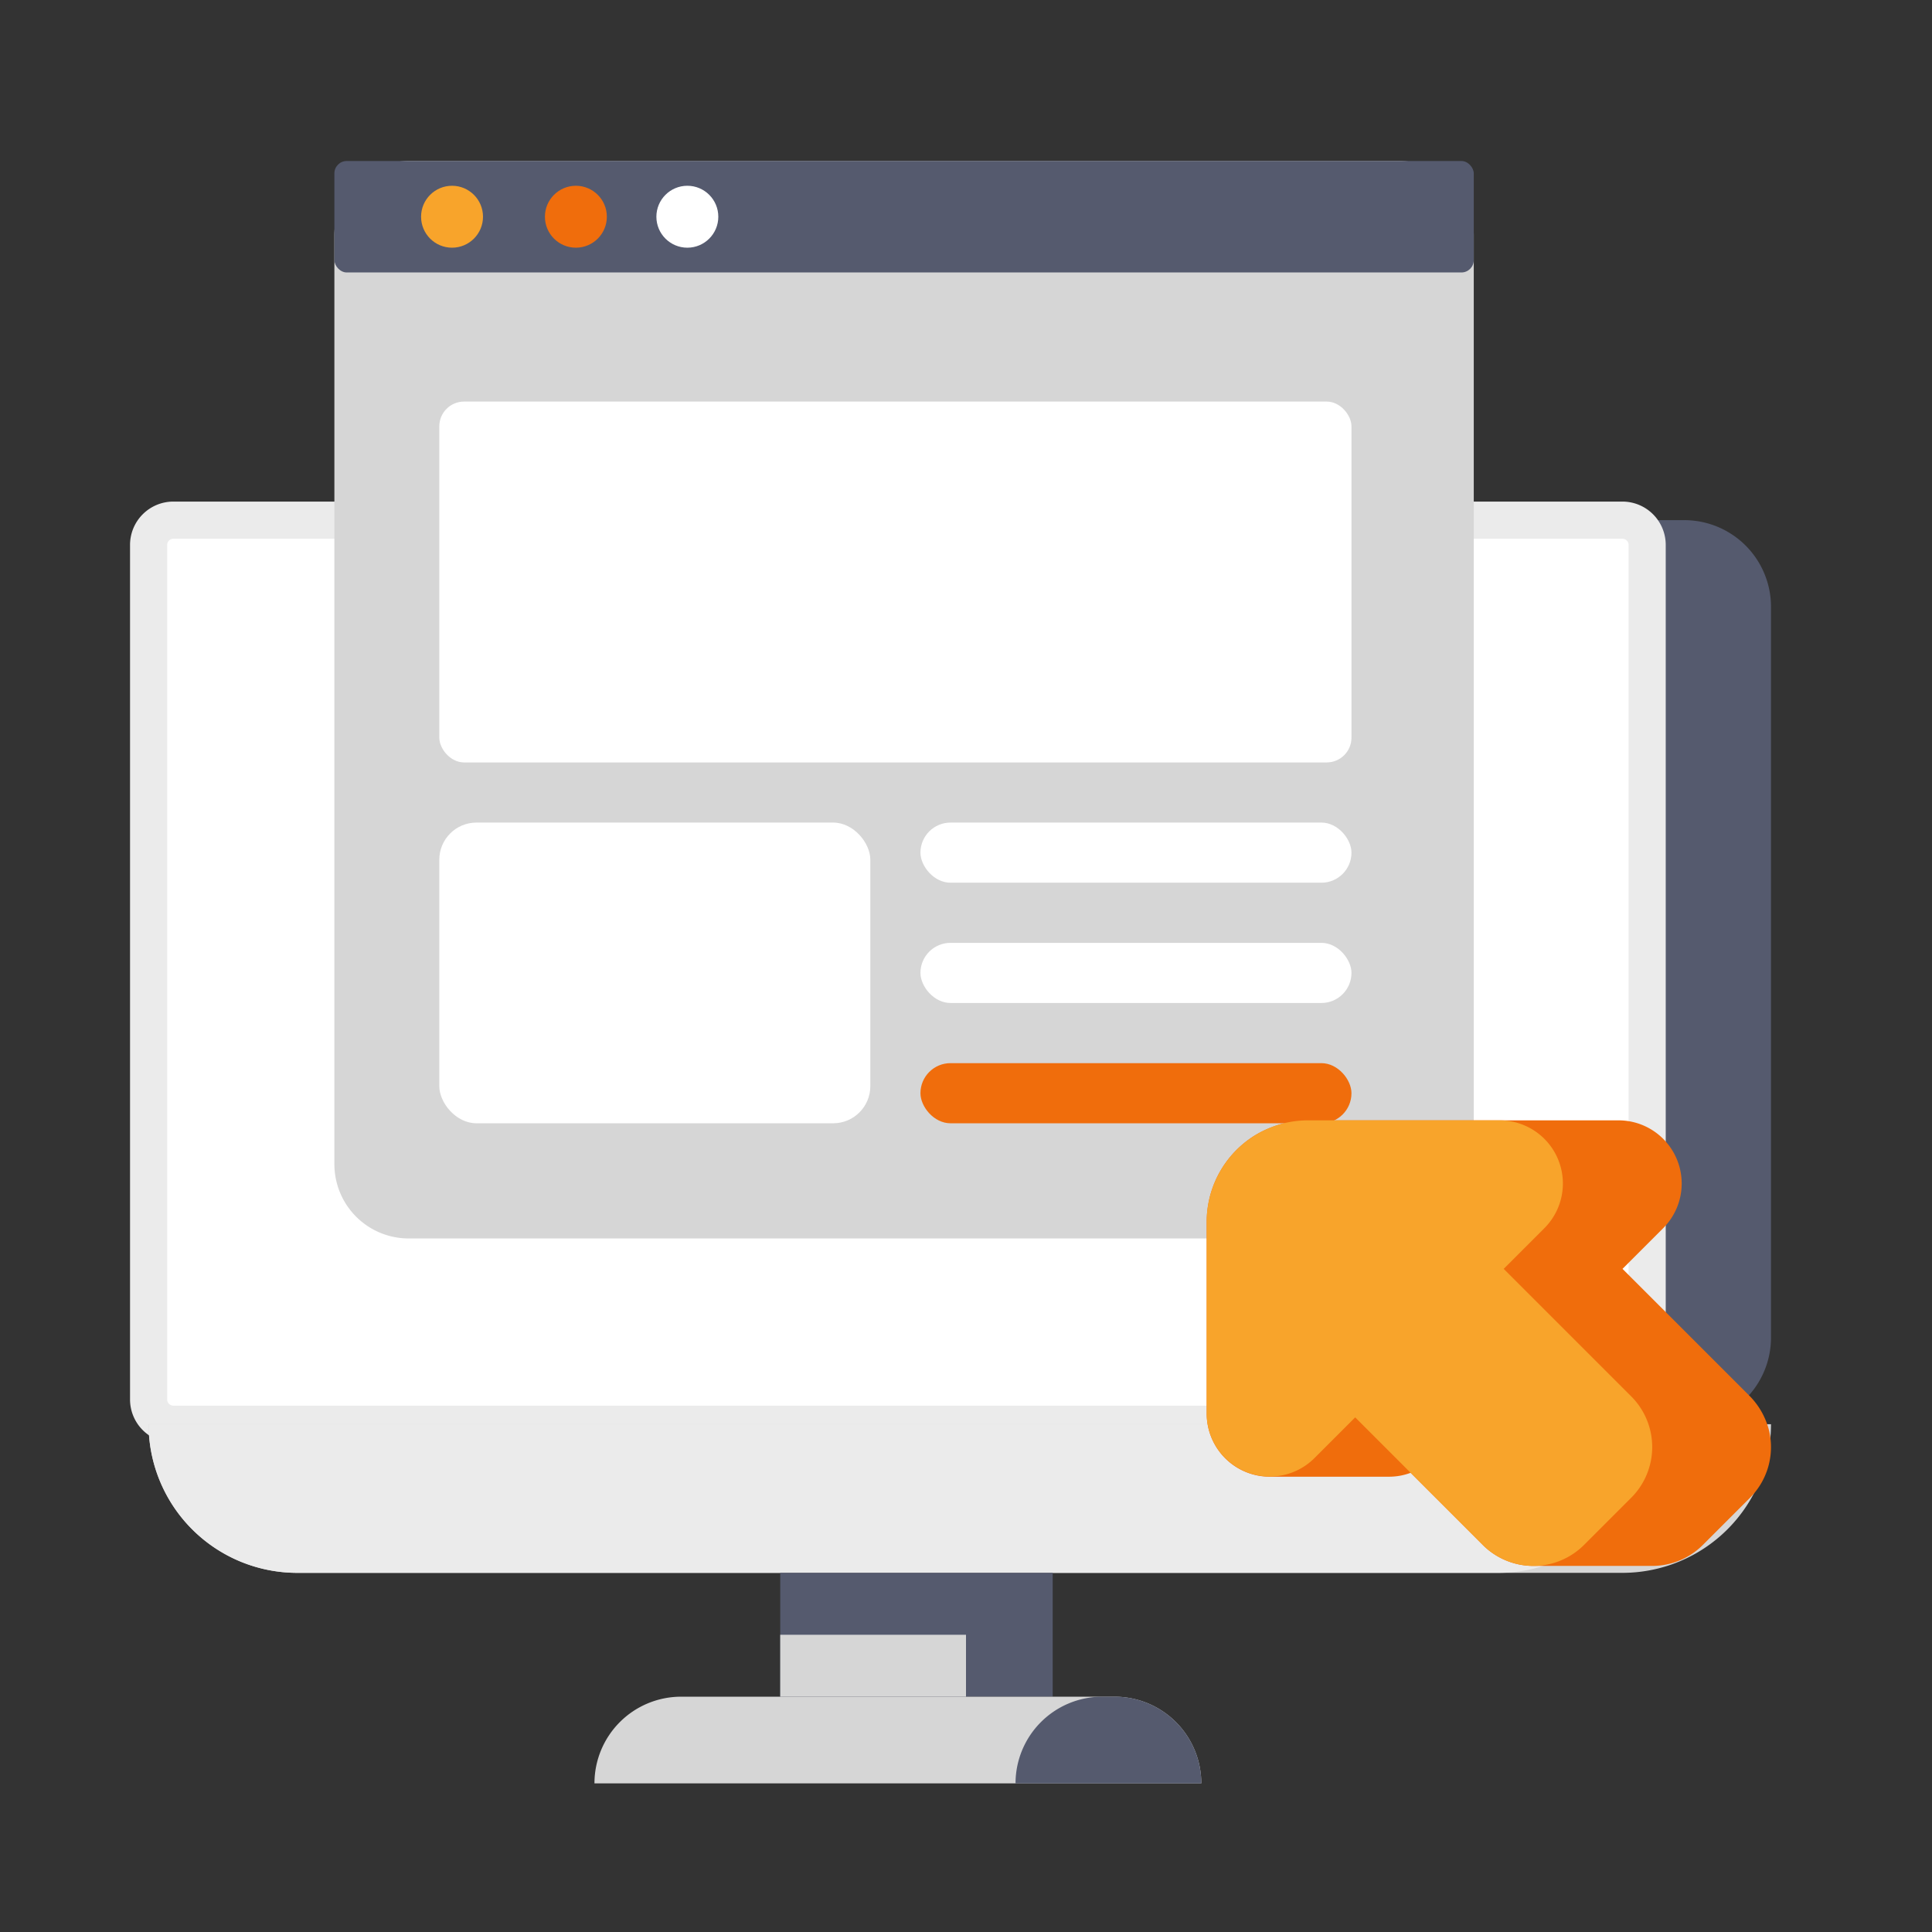<svg xmlns="http://www.w3.org/2000/svg" width="156" height="156" viewBox="0 0 156 156">
  <rect x="0" y="0" width="156" height="156" fill="#333333" stroke="none"/>
  <g id="Group_17992" data-name="Group 17992" transform="translate(-11628 284)">
    <g id="Group_17988" data-name="Group 17988" transform="translate(401)">
      <g id="Rectangle_149804" data-name="Rectangle 149804" opacity="0">
        <rect id="Rectangle_149804-2" data-name="Rectangle 149804" width="156" height="156" transform="translate(11227 -284)" fill="#fff"/>
        <path id="Rectangle_149804_-_Outline" data-name="Rectangle 149804 - Outline" d="M1,1V155H155V1H1M0,0H156V156H0Z" transform="translate(11227 -284)" fill="#707070"/>
      </g>
    </g>
    <g id="Group_17990" data-name="Group 17990" transform="translate(10850 -719)">
      <g id="Group_17904" data-name="Group 17904" transform="translate(766 408)">
        <g id="Group_17892" data-name="Group 17892" transform="translate(24 69.138)">
          <path id="Path_45411" data-name="Path 45411" d="M7,0H124a7,7,0,0,1,7,7V66a7,7,0,0,1-7,7H7a7,7,0,0,1-7-7V7A7,7,0,0,1,7,0Z" transform="translate(0 -0.138)" fill="#555a6e"/>
          <path id="Path_45408" data-name="Path 45408" d="M2,0H119a2,2,0,0,1,2,2V71a2,2,0,0,1-2,2H2a2,2,0,0,1-2-2V2A2,2,0,0,1,2,0Z" transform="translate(0 -0.138)" fill="#fff"/>
          <path id="Path_45408_-_Outline" data-name="Path 45408 - Outline" d="M2-1.5H119A3.5,3.5,0,0,1,122.5,2V71a3.5,3.5,0,0,1-3.5,3.5H2A3.5,3.5,0,0,1-1.5,71V2A3.5,3.5,0,0,1,2-1.5Zm117,73a.5.5,0,0,0,.5-.5V2a.5.5,0,0,0-.5-.5H2a.5.5,0,0,0-.5.5V71a.5.5,0,0,0,.5.5Z" transform="translate(0 -0.138)" fill="#ebebeb"/>
          <path id="Rectangle_149693" data-name="Rectangle 149693" d="M12,0H119a12,12,0,0,1,12,12v0a0,0,0,0,1,0,0H0a0,0,0,0,1,0,0v0A12,12,0,0,1,12,0Z" transform="translate(131 84.862) rotate(180)" fill="#d6d6d6"/>
          <path id="Rectangle_149694" data-name="Rectangle 149694" d="M0,0H121a0,0,0,0,1,0,0V0a12,12,0,0,1-12,12H12A12,12,0,0,1,0,0V0A0,0,0,0,1,0,0Z" transform="translate(0 72.862)" fill="#ebebeb"/>
          <rect id="Rectangle_149695" data-name="Rectangle 149695" width="22" height="10" transform="translate(51 84.862)" fill="#555a6e"/>
          <rect id="Rectangle_149696" data-name="Rectangle 149696" width="15" height="5" transform="translate(51 89.862)" fill="#d6d6d6"/>
          <path id="Rectangle_149697" data-name="Rectangle 149697" d="M7,0H42a7,7,0,0,1,7,7V7a0,0,0,0,1,0,0H0A0,0,0,0,1,0,7V7A7,7,0,0,1,7,0Z" transform="translate(36 94.862)" fill="#d6d6d6"/>
          <path id="Rectangle_149698" data-name="Rectangle 149698" d="M7,0H8a7,7,0,0,1,7,7V7a0,0,0,0,1,0,0H0A0,0,0,0,1,0,7V7A7,7,0,0,1,7,0Z" transform="translate(70 94.862)" fill="#555a6e"/>
        </g>
        <path id="Path_45412" data-name="Path 45412" d="M6,0H86a6,6,0,0,1,6,6V81a6,6,0,0,1-6,6H6a6,6,0,0,1-6-6V6A6,6,0,0,1,6,0Z" transform="translate(39 40)" fill="#d6d6d6"/>
        <rect id="Rectangle_149700" data-name="Rectangle 149700" width="92" height="9" rx="1" transform="translate(39 40)" fill="#555a6e"/>
        <circle id="Ellipse_1560" data-name="Ellipse 1560" cx="2.5" cy="2.5" r="2.5" transform="translate(46 42)" fill="#f8a42b"/>
        <circle id="Ellipse_1561" data-name="Ellipse 1561" cx="2.5" cy="2.5" r="2.5" transform="translate(56 42)" fill="#f06d0c"/>
        <circle id="Ellipse_1562" data-name="Ellipse 1562" cx="2.5" cy="2.5" r="2.5" transform="translate(65 42)" fill="#fff"/>
        <rect id="Rectangle_149701" data-name="Rectangle 149701" width="73.653" height="29.138" rx="2" transform="translate(47.472 59.425)" fill="#fff"/>
        <rect id="Rectangle_149702" data-name="Rectangle 149702" width="34.803" height="24.281" rx="3" transform="translate(47.472 93.419)" fill="#fff"/>
        <rect id="Rectangle_149703" data-name="Rectangle 149703" width="34.803" height="4.856" rx="2.428" transform="translate(86.322 93.419)" fill="#fff"/>
        <rect id="Rectangle_149704" data-name="Rectangle 149704" width="34.803" height="4.856" rx="2.428" transform="translate(86.322 103.131)" fill="#fff"/>
        <rect id="Rectangle_149705" data-name="Rectangle 149705" width="34.803" height="4.856" rx="2.428" transform="translate(86.322 112.844)" fill="#f06d0c"/>
      </g>
      <g id="Group_17905" data-name="Group 17905" transform="translate(875.436 525.463)">
        <path id="Path_45409" data-name="Path 45409" d="M363.749,302.166l-10.175-10.175,3.291-3.291a5.1,5.1,0,0,0-3.6-8.7H328.319a8.382,8.382,0,0,0-4.422,1.21A8.211,8.211,0,0,0,320,288.2v15.474a5.09,5.09,0,0,0,5.133,5.1v0h9.593v0a4.946,4.946,0,0,0,1.741-.315l5.819,5.819a5.79,5.79,0,0,0,4.094,1.7h9.593a5.79,5.79,0,0,0,4.094-1.7l3.8-3.8a5.793,5.793,0,0,0,1.556-5.362A6.078,6.078,0,0,0,363.749,302.166Z" transform="translate(-320 -280)" fill="#f06d0c"/>
        <path id="Path_45410" data-name="Path 45410" d="M354.276,302.286l-10.295-10.295,3.291-3.291a5.1,5.1,0,0,0-3.6-8.7H328.18a8.169,8.169,0,0,0-5.782,2.4h0a8.206,8.206,0,0,0-2.4,5.8v15.474a5.1,5.1,0,0,0,8.7,3.6l3.291-3.291,10.295,10.295a5.79,5.79,0,0,0,4.094,1.7h0a5.79,5.79,0,0,0,4.094-1.7l3.8-3.8a5.789,5.789,0,0,0,1.7-4.094h0A5.79,5.79,0,0,0,354.276,302.286Z" transform="translate(-320 -280)" fill="#f8a42b"/>
      </g>
    </g>
  </g>
</svg>
